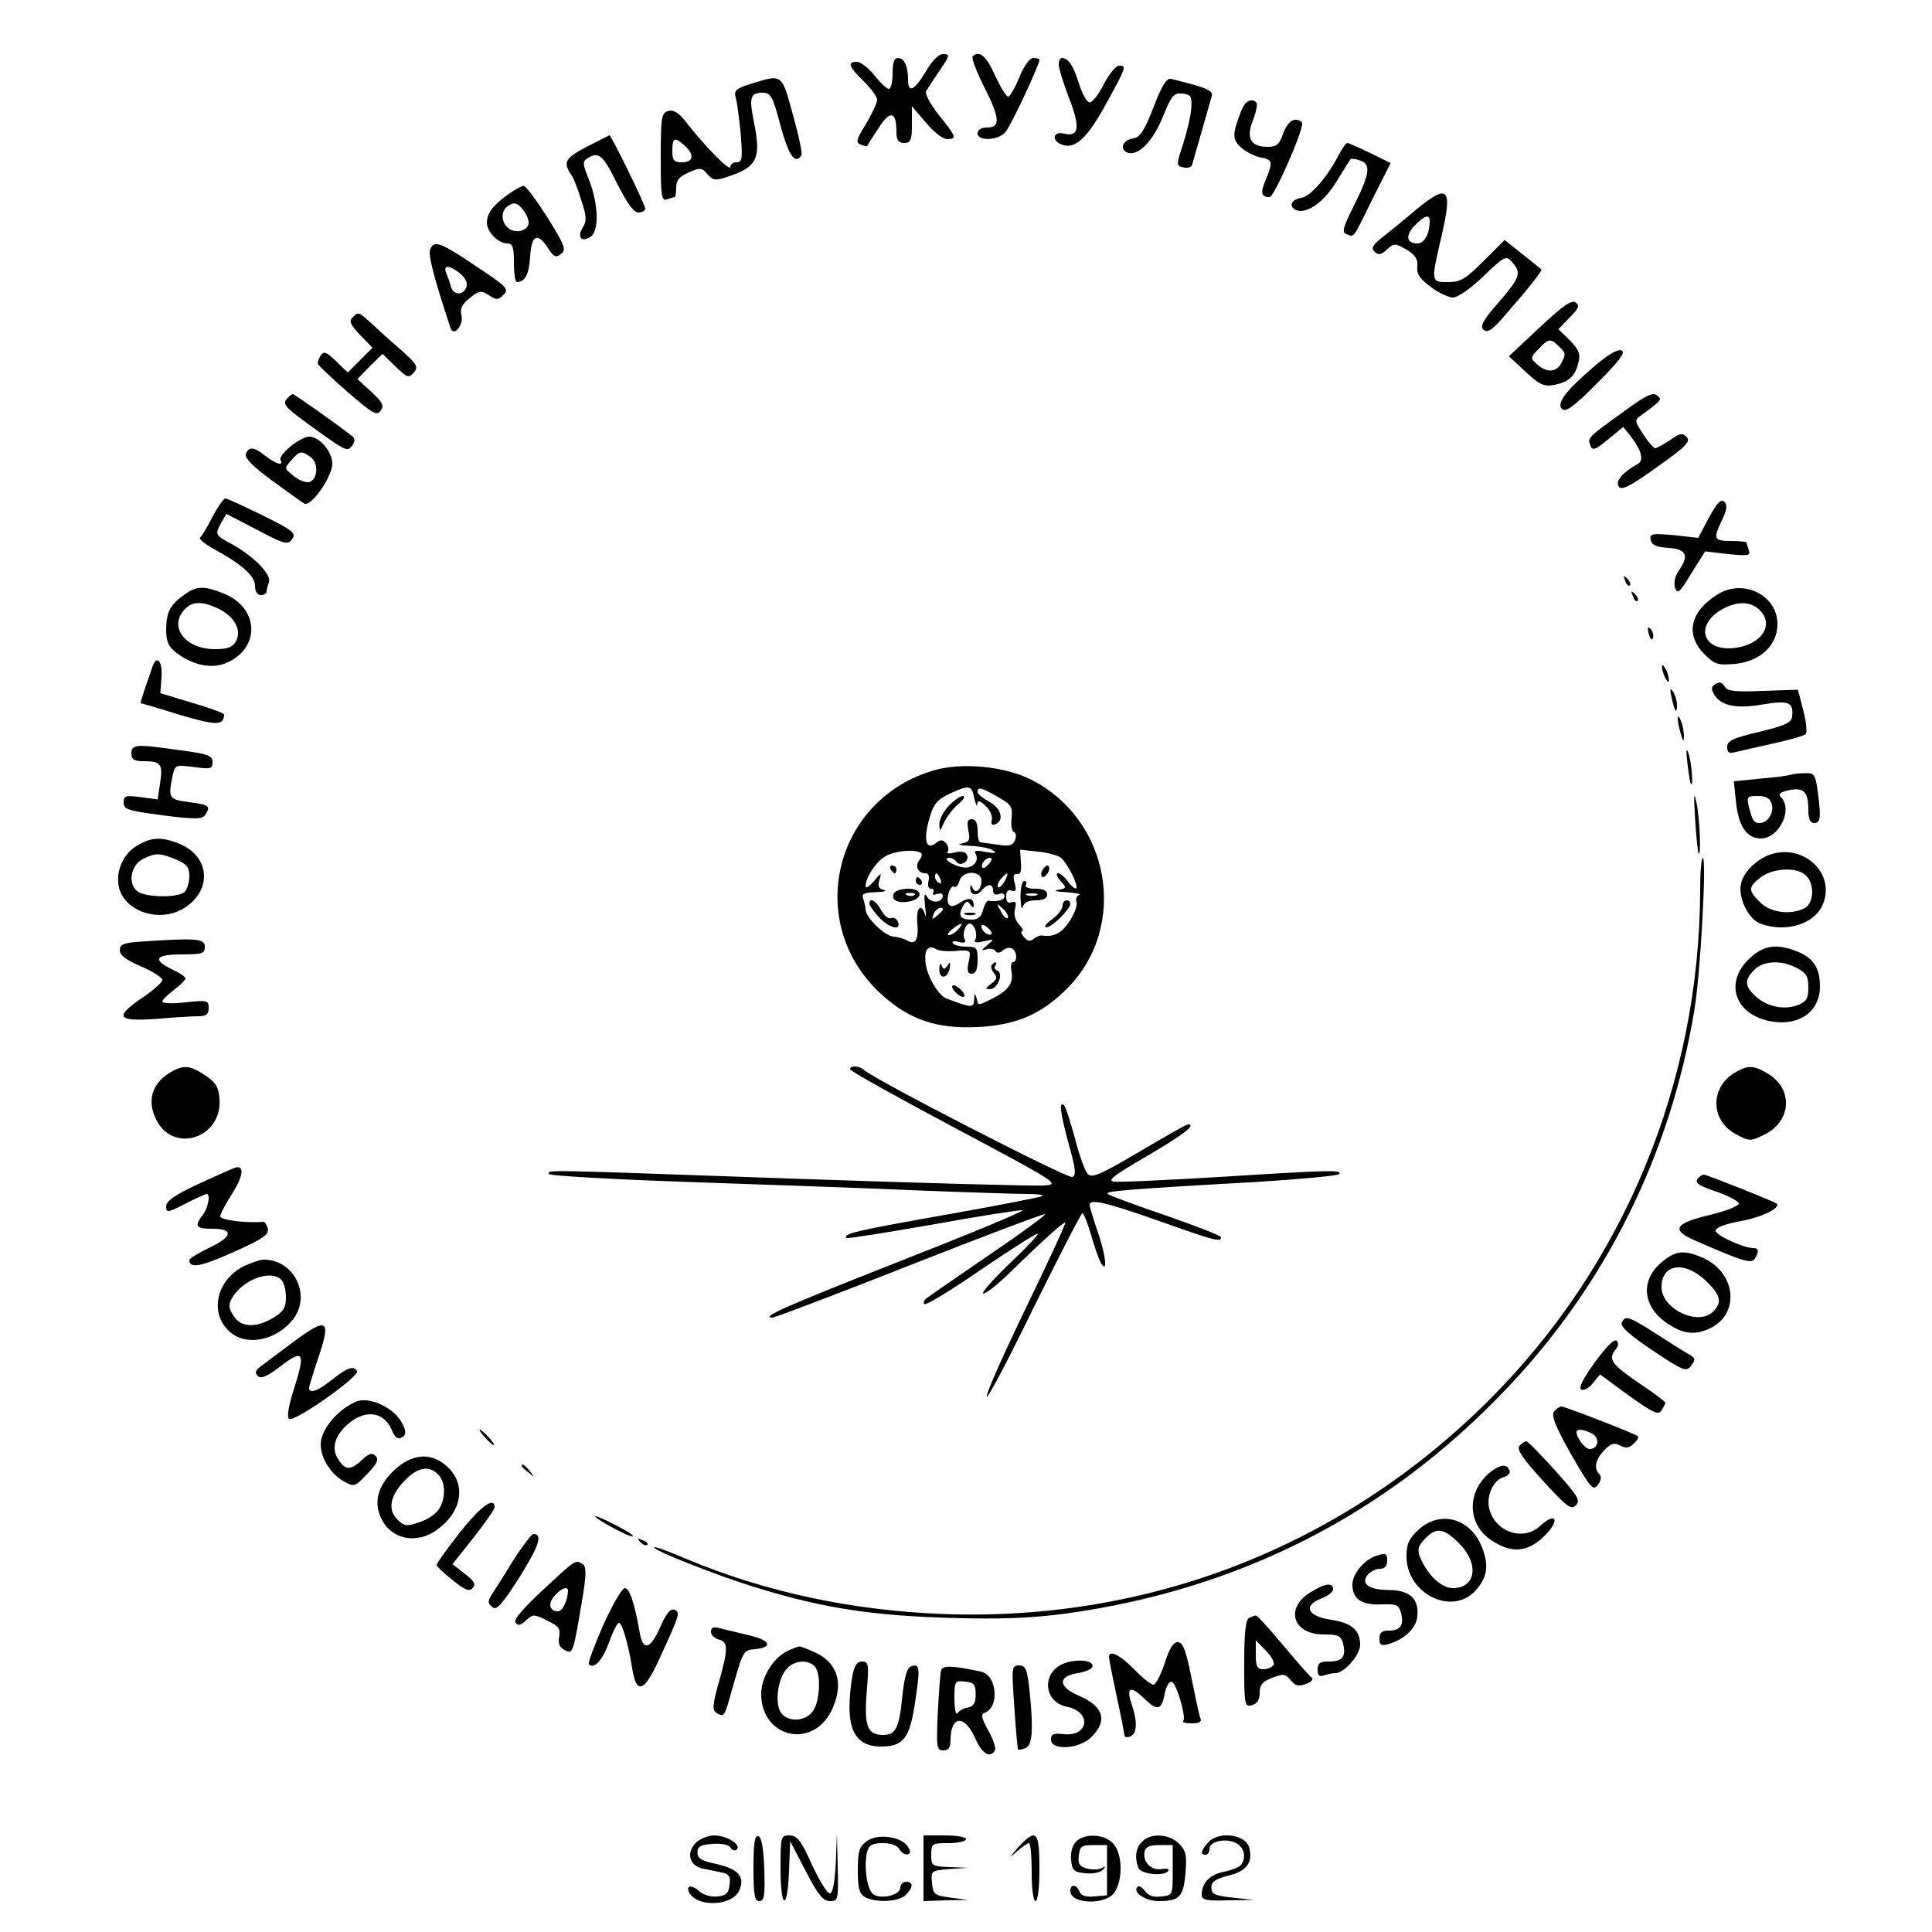 <?xml version="1.0" standalone="no"?>
<!DOCTYPE svg PUBLIC "-//W3C//DTD SVG 20010904//EN"
 "http://www.w3.org/TR/2001/REC-SVG-20010904/DTD/svg10.dtd">
<svg version="1.0" xmlns="http://www.w3.org/2000/svg"
 width="500pt" height="500pt" viewBox="0 0 500 500"
 preserveAspectRatio="xMidYMid meet">

<g transform="translate(0,500) scale(0.1,-0.1)"
fill="#000000" stroke="none">
<path d="M2396 4815 c-30 -50 -46 -57 -46 -21 0 35 -10 56 -26 56 -10 0 -14
-12 -14 -40 0 -22 -4 -40 -10 -40 -5 0 -22 16 -37 35 -15 19 -36 35 -45 35
-26 0 -22 -12 17 -50 19 -19 35 -40 35 -48 0 -8 -13 -36 -29 -63 -25 -40 -27
-48 -14 -53 9 -4 17 -5 17 -4 1 2 14 23 30 47 30 47 46 43 46 -11 0 -21 5 -28
20 -28 17 0 20 7 20 48 l0 47 36 -42 c20 -24 44 -43 55 -43 26 0 25 5 -21 62
-22 28 -37 55 -33 62 3 6 19 30 35 54 27 39 27 42 9 42 -12 0 -28 -16 -45 -45z"/>
<path d="M2517 4854 c-3 -4 9 -37 28 -75 43 -84 45 -109 10 -109 -16 0 -25 -6
-25 -15 0 -21 53 -19 72 3 13 14 88 174 88 187 0 3 -7 5 -16 5 -9 0 -24 -20
-36 -50 -11 -27 -24 -50 -29 -50 -5 0 -20 25 -34 55 -22 50 -41 66 -58 49z"/>
<path d="M2740 4833 c0 -10 12 -48 26 -85 30 -76 27 -103 -11 -94 -31 8 -35
-19 -5 -29 34 -11 65 19 114 109 51 93 52 96 32 96 -8 0 -25 -21 -39 -47 -13
-27 -30 -48 -37 -48 -7 0 -20 23 -28 50 -15 47 -27 64 -44 65 -5 0 -8 -8 -8
-17z"/>
<path d="M1946 4784 c-42 -13 -47 -18 -42 -37 4 -12 9 -55 13 -94 5 -64 4 -73
-11 -73 -9 0 -16 -6 -16 -12 -1 -13 -69 57 -116 118 -18 23 -31 30 -44 27 -18
-5 -20 -15 -20 -120 0 -101 2 -114 16 -109 9 3 18 6 20 6 2 0 4 11 4 25 0 19
8 28 33 39 29 13 34 12 48 -5 14 -16 21 -17 50 -7 78 25 89 47 71 138 -14 68
-11 80 22 80 21 0 26 -10 46 -85 21 -78 38 -102 54 -77 3 5 -7 52 -22 105 -29
107 -27 105 -106 81z m-174 -161 c26 -23 23 -43 -7 -43 -21 0 -25 5 -25 30 0
34 6 37 32 13z"/>
<path d="M2985 4722 c-23 -60 -35 -78 -52 -80 -27 -4 -37 -28 -15 -37 27 -10
66 29 92 94 22 54 28 61 50 59 22 -3 25 -7 23 -38 -1 -19 -11 -61 -21 -92 -18
-55 -18 -57 0 -61 11 -3 21 0 23 6 2 7 13 46 25 87 12 41 23 82 26 91 4 15
-12 22 -106 45 -11 2 -24 -19 -45 -74z"/>
<path d="M3212 4713 c-23 -61 -23 -72 -2 -93 11 -11 34 -23 50 -27 34 -6 35
-11 16 -58 -15 -34 -12 -45 10 -45 11 0 84 165 84 190 0 6 -8 10 -18 10 -11 0
-23 -13 -31 -35 -10 -29 -17 -35 -40 -35 -45 0 -57 23 -38 70 8 21 12 41 9 44
-13 14 -30 4 -40 -21z"/>
<path d="M1518 4620 c-57 -30 -62 -40 -38 -75 4 -5 15 -33 24 -62 14 -42 15
-55 4 -72 -15 -25 -3 -39 20 -24 23 14 21 84 -3 146 -17 42 -18 49 -5 57 29
19 41 9 77 -65 26 -51 43 -75 55 -75 10 0 18 5 18 10 0 10 -88 190 -93 190 -1
-1 -28 -14 -59 -30z"/>
<path d="M3464 4598 c-28 -55 -73 -107 -96 -110 -27 -4 -34 -23 -13 -32 28
-10 72 21 105 76 18 29 34 55 35 56 2 2 13 1 24 -3 30 -9 26 -35 -14 -115 -30
-60 -33 -71 -20 -76 20 -8 15 -15 68 93 l46 91 -53 26 c-29 14 -56 26 -59 26
-4 0 -14 -15 -23 -32z"/>
<path d="M1315 4497 c-40 -29 -54 -48 -55 -73 0 -24 29 -54 53 -54 14 0 17
-10 17 -50 0 -27 3 -50 8 -50 21 1 31 20 34 65 3 57 19 65 46 23 15 -23 21
-26 34 -15 14 11 10 21 -35 94 -29 45 -56 82 -62 82 -5 0 -23 -10 -40 -22z
m53 -76 c-4 -20 -35 -26 -53 -11 -20 17 -19 47 3 59 13 8 21 6 35 -11 10 -12
16 -28 15 -37z"/>
<path d="M3663 4456 c-28 -24 -66 -55 -84 -69 -27 -21 -31 -29 -22 -38 10 -10
17 -9 32 5 19 17 21 17 51 0 23 -14 30 -25 28 -44 -2 -19 6 -31 34 -52 21 -16
47 -28 59 -28 11 0 46 24 78 55 55 53 59 54 74 37 25 -28 22 -39 -34 -104 -41
-46 -49 -62 -40 -71 10 -9 20 -3 48 28 64 73 106 125 102 128 -2 2 -25 20 -50
40 l-45 36 -54 -54 c-47 -47 -60 -55 -92 -55 -45 0 -45 -1 -18 116 30 129 19
141 -67 70z m37 -28 c0 -33 -14 -58 -31 -58 -29 0 -33 20 -8 46 25 26 39 31
39 12z"/>
<path d="M1113 4354 c-5 -14 9 -70 53 -203 8 -24 35 8 28 34 -4 16 2 28 22 44
24 19 29 20 49 7 20 -13 24 -13 38 1 15 15 9 21 -71 74 -93 63 -109 68 -119
43z m78 -62 c14 -12 20 -25 16 -35 -8 -22 -33 -22 -40 1 -2 9 -8 25 -12 35 -9
22 7 22 36 -1z"/>
<path d="M3985 4153 l-80 -75 43 -40 c38 -35 48 -39 75 -34 38 8 53 22 62 58
6 22 1 33 -22 57 l-30 29 29 30 c23 23 27 31 16 39 -10 8 -32 -7 -93 -64z m49
-49 c19 -18 19 -20 6 -45 -13 -23 -37 -24 -62 -2 -18 16 -18 17 4 40 25 27 31
28 52 7z"/>
<path d="M912 4178 c-9 -9 -5 -19 20 -45 l32 -33 -32 -32 -32 -32 -30 29 c-26
25 -32 27 -40 15 -5 -8 -9 -18 -7 -22 1 -4 35 -36 76 -72 65 -56 76 -63 86
-49 10 13 5 22 -24 49 l-36 33 32 33 33 32 33 -32 c31 -30 35 -31 48 -16 12
14 8 21 -26 52 -22 19 -57 50 -77 69 -42 38 -40 37 -56 21z"/>
<path d="M4126 4052 c-76 -65 -99 -97 -83 -111 10 -8 32 8 91 68 59 59 74 80
62 84 -10 4 -35 -11 -70 -41z"/>
<path d="M4201 3934 c-92 -66 -93 -67 -85 -87 5 -14 12 -12 46 16 l39 32 20
-25 c28 -37 34 -62 17 -71 -38 -21 -58 -44 -49 -58 7 -11 28 -1 99 50 76 54
88 66 77 78 -11 11 -18 10 -43 -8 -17 -11 -34 -21 -39 -21 -4 1 -18 17 -31 37
-22 34 -22 36 -5 48 55 40 55 41 41 52 -10 9 -30 -1 -87 -43z"/>
<path d="M741 3966 c-9 -11 -1 -21 41 -52 115 -84 116 -84 129 -68 7 9 8 18 3
23 -22 19 -152 111 -156 111 -3 0 -11 -6 -17 -14z"/>
<path d="M751 3844 c-17 -14 -29 -30 -25 -35 9 -16 -12 -10 -39 11 -30 24 -43
25 -51 5 -3 -10 18 -32 67 -68 40 -29 77 -56 84 -60 17 -11 73 69 73 103 0 31
-33 70 -60 70 -10 0 -32 -12 -49 -26z m53 -27 c22 -16 18 -60 -5 -65 -9 -1
-27 6 -40 17 -23 19 -24 19 -5 40 22 25 26 25 50 8z"/>
<path d="M550 3663 c-13 -27 -28 -51 -32 -54 -5 -3 11 -16 34 -29 75 -41 108
-71 108 -96 0 -15 6 -24 15 -24 8 0 15 4 15 9 0 5 3 16 6 24 7 20 -38 66 -93
97 -48 26 -47 26 -30 58 l13 22 79 -41 c72 -38 80 -40 91 -24 11 15 3 22 -76
61 -49 24 -92 44 -97 44 -4 0 -19 -21 -33 -47z"/>
<path d="M4423 3661 l-28 -53 -63 7 c-57 5 -63 4 -60 -12 2 -13 14 -19 46 -21
47 -3 54 -20 26 -60 -9 -13 -13 -31 -9 -43 6 -18 12 -13 42 37 l36 57 60 -7
c51 -5 58 -4 53 10 -3 9 -6 18 -6 20 0 2 -18 4 -40 4 -45 0 -47 5 -23 55 12
26 14 38 6 46 -9 9 -19 -2 -40 -40z"/>
<path d="M4206 3497 c3 -10 9 -15 12 -12 3 3 0 11 -7 18 -10 9 -11 8 -5 -6z"/>
<path d="M480 3463 c-39 -27 -49 -45 -50 -90 0 -33 5 -46 26 -62 41 -32 91
-43 129 -27 90 38 86 143 -6 180 -50 20 -69 20 -99 -1z m85 -38 c42 -21 61
-55 46 -84 -9 -16 -21 -21 -55 -21 -76 0 -120 57 -79 102 20 22 45 23 88 3z"/>
<path d="M4444 3461 c-70 -44 -83 -103 -34 -153 28 -28 35 -30 82 -26 64 7
108 48 108 103 0 75 -89 119 -156 76z m108 -38 c42 -38 8 -92 -64 -100 -80 -9
-103 56 -35 98 39 23 75 24 99 2z"/>
<path d="M4226 3457 c3 -10 9 -15 12 -12 3 3 0 11 -7 18 -10 9 -11 8 -5 -6z"/>
<path d="M4267 3359 c4 -13 8 -18 11 -10 2 7 -1 18 -6 23 -8 8 -9 4 -5 -13z"/>
<path d="M394 3273 c-3 -10 -12 -35 -19 -55 -7 -21 -12 -38 -11 -38 2 0 47
-13 101 -30 95 -28 114 -28 115 1 0 3 -37 17 -82 30 l-83 25 3 42 c3 42 -13
59 -24 25z"/>
<path d="M4301 3275 c1 -19 18 -51 18 -35 0 8 -4 22 -9 30 -5 8 -9 11 -9 5z"/>
<path d="M4440 3230 c-12 -7 -12 -13 -4 -27 18 -30 58 -38 126 -26 68 11 80 6
76 -32 -3 -16 -19 -23 -85 -39 -68 -16 -83 -23 -83 -39 0 -15 5 -18 23 -13 12
3 56 13 97 22 41 9 79 20 83 24 4 4 2 31 -6 61 l-14 54 -90 -3 c-74 -3 -93 -1
-100 12 -6 10 -13 12 -23 6z"/>
<path d="M4326 3195 c8 -37 14 -45 14 -19 0 10 -5 26 -10 34 -8 11 -9 7 -4
-15z"/>
<path d="M4342 3140 c0 -8 4 -26 8 -40 6 -20 8 -21 8 -5 0 11 -3 29 -8 40 -5
12 -8 14 -8 5z"/>
<path d="M340 3050 c0 -16 7 -20 34 -20 43 0 48 -8 40 -59 l-6 -40 -44 6 c-39
5 -44 4 -44 -14 0 -18 11 -21 101 -33 85 -11 103 -10 110 1 15 23 11 26 -41
33 -53 7 -55 10 -44 65 7 32 7 32 55 26 44 -6 49 -5 49 13 0 16 -11 21 -82 30
-116 17 -128 16 -128 -8z"/>
<path d="M4367 3025 c3 -27 7 -52 9 -54 7 -8 2 54 -6 79 -6 17 -7 9 -3 -25z"/>
<path d="M2419 3007 c-263 -75 -339 -400 -136 -582 71 -64 141 -88 247 -83
100 5 165 33 231 99 162 162 112 441 -96 543 -68 33 -175 43 -246 23z m110
-88 c1 11 6 10 22 -5 11 -10 18 -26 16 -35 -3 -12 0 -16 9 -12 24 9 15 42 -16
58 -16 9 -30 20 -30 25 0 14 8 13 52 -12 35 -20 39 -26 36 -55 -2 -18 0 -34 6
-36 5 -2 7 -11 3 -21 -6 -14 -15 -17 -44 -12 -21 3 -41 5 -45 6 -5 0 -8 14 -8
30 0 20 -5 30 -15 30 -11 0 -13 -7 -9 -29 5 -25 3 -30 -17 -34 -14 -2 -4 -5
21 -6 25 -1 52 -6 60 -12 11 -7 6 -8 -19 -4 -22 5 -31 4 -27 -3 12 -19 -5 -40
-30 -37 -26 3 -59 25 -37 25 7 0 14 -4 18 -10 9 -14 34 0 28 16 -3 9 -13 12
-32 8 -14 -4 -23 -3 -19 1 4 5 3 14 -3 22 -9 10 -15 11 -26 2 -24 -20 -33 2
-21 51 13 49 20 59 58 77 48 22 55 21 61 -11 4 -17 7 -25 8 -17z m-146 -126
c4 -3 3 -11 -3 -18 -13 -16 -5 -35 15 -35 8 0 11 -7 8 -20 -3 -12 0 -20 6 -20
7 0 9 -4 6 -10 -3 -6 1 -7 9 -4 9 3 16 2 16 -4 0 -18 -29 -21 -40 -4 -8 13 -9
8 -6 -23 3 -22 3 -32 0 -22 -10 32 -24 17 -20 -23 4 -41 -5 -57 -26 -44 -7 4
-23 9 -36 10 -24 3 -72 50 -72 71 0 6 -3 18 -6 27 -5 13 2 16 32 17 22 1 31 3
21 6 -13 3 -16 10 -11 26 6 20 5 20 -14 -3 -12 -14 -21 -20 -22 -14 0 22 26
63 50 77 23 15 75 20 93 10z m363 -13 c17 -15 46 -72 39 -79 -3 -2 -12 5 -21
17 -8 12 -20 22 -26 22 -6 0 -3 -9 6 -19 17 -19 17 -20 -6 -24 -13 -2 -4 -5
22 -6 25 -2 40 -5 33 -7 -7 -3 -10 -11 -7 -19 3 -7 -5 -29 -18 -49 -20 -31
-41 -42 -72 -37 -4 1 -14 -3 -21 -9 -9 -7 -16 -6 -25 5 -7 8 -9 15 -5 15 5 0
1 8 -8 18 -10 11 -14 26 -10 40 4 16 2 21 -9 17 -9 -4 -14 1 -14 15 0 13 5 19
14 15 11 -4 13 1 8 20 -5 18 -3 24 6 23 9 -2 12 8 10 30 l-2 33 46 -5 c25 -2
52 -10 60 -16z m-186 -15 c-7 -9 -15 -13 -17 -11 -7 7 7 26 19 26 6 0 6 -6 -2
-15z m-126 -41 c3 -8 2 -12 -4 -9 -6 3 -10 10 -10 16 0 14 7 11 14 -7z m106
-3 c0 -24 -16 -36 -23 -19 -4 9 -6 10 -6 1 -1 -19 16 -24 29 -8 16 19 30 19
30 0 0 -9 6 -12 15 -9 8 4 15 1 15 -5 0 -10 -20 -16 -42 -12 -4 0 -10 -10 -14
-24 -4 -17 -13 -25 -28 -25 -31 0 -37 9 -25 33 9 16 13 17 20 6 5 -8 9 -9 9
-3 0 20 -12 23 -35 8 -16 -10 -25 -12 -30 -4 -8 13 4 52 15 45 4 -3 10 4 13
15 7 28 57 28 57 1z m60 -2 c-7 -11 -14 -18 -17 -15 -3 3 0 12 7 21 18 21 23
19 10 -6z m8 -95 c-4 -3 -12 5 -18 18 -12 22 -12 22 6 6 10 -10 15 -20 12 -24z
m-168 22 c0 -2 -7 -9 -15 -16 -13 -11 -14 -10 -9 4 5 14 24 23 24 12z m40 -51
c-7 -8 -18 -15 -24 -15 -6 0 -2 7 8 15 25 19 32 19 16 0z m44 -1 c3 -9 3 -21
0 -26 -5 -7 3 -9 22 -4 28 6 28 6 9 -10 -16 -13 -16 -15 -3 -11 10 3 20 2 24
-4 4 -6 11 -6 19 1 8 7 19 9 25 5 12 -7 14 -35 1 -35 -4 0 -6 -11 -3 -25 5
-30 -9 -49 -51 -70 -37 -18 -35 -19 -40 3 -4 13 -5 12 -6 -5 -1 -22 -5 -22
-72 3 -21 8 -52 61 -54 96 -3 31 8 43 27 32 7 -5 30 -7 52 -5 39 3 39 2 33
-28 -5 -23 -3 -31 8 -31 10 0 15 11 15 35 0 32 -2 35 -29 35 -17 0 -32 4 -35
9 -4 5 4 7 16 3 13 -3 19 -1 15 6 -8 12 1 42 13 42 4 0 11 -7 14 -16z m42 -11
c-7 -7 -26 7 -26 19 0 6 6 6 15 -2 9 -7 13 -15 11 -17z"/>
<path d="M2455 2914 c-14 -15 -25 -36 -24 -48 1 -19 2 -18 12 5 7 15 23 36 37
48 14 11 19 20 12 21 -7 0 -24 -12 -37 -26z"/>
<path d="M2305 2750 c3 -5 8 -10 11 -10 2 0 4 5 4 10 0 6 -5 10 -11 10 -5 0
-7 -4 -4 -10z"/>
<path d="M2370 2720 c0 -5 5 -10 11 -10 5 0 7 5 4 10 -3 6 -8 10 -11 10 -2 0
-4 -4 -4 -10z"/>
<path d="M2314 2689 c-10 -17 8 -28 39 -22 37 7 35 33 -2 33 -17 0 -33 -5 -37
-11z m53 -5 c-3 -3 -12 -4 -19 -1 -8 3 -5 6 6 6 11 1 17 -2 13 -5z"/>
<path d="M2250 2661 c0 -4 11 -20 25 -35 26 -28 58 -36 49 -12 -3 8 -11 13
-18 10 -7 -3 -18 7 -26 21 -13 24 -30 34 -30 16z"/>
<path d="M2696 2745 c-3 -8 -1 -15 3 -15 5 0 11 7 15 15 3 8 1 15 -3 15 -5 0
-11 -7 -15 -15z"/>
<path d="M2641 2678 c1 -24 3 -35 6 -25 3 11 14 17 34 17 19 0 29 5 29 15 0
10 -10 15 -31 15 -17 0 -28 4 -24 10 3 6 1 10 -4 10 -6 0 -10 -19 -10 -42z
m42 5 c-7 -2 -19 -2 -25 0 -7 3 -2 5 12 5 14 0 19 -2 13 -5z"/>
<path d="M2750 2656 c0 -8 -12 -24 -27 -35 -16 -11 -22 -21 -15 -21 14 0 62
47 62 61 0 5 -4 9 -10 9 -5 0 -10 -6 -10 -14z"/>
<path d="M2498 2633 c6 -2 18 -2 25 0 6 3 1 5 -13 5 -14 0 -19 -2 -12 -5z"/>
<path d="M2431 2492 c-1 -28 23 -25 27 4 2 14 1 16 -6 5 -8 -11 -10 -11 -15 0
-3 8 -6 4 -6 -9z"/>
<path d="M2567 2503 c-4 -3 -1 -13 5 -21 10 -11 8 -17 -7 -28 -16 -12 -16 -14
-3 -14 20 0 36 42 19 48 -6 2 -9 8 -5 13 6 10 0 12 -9 2z"/>
<path d="M2470 2435 c7 -8 17 -15 22 -15 6 0 5 7 -2 15 -7 8 -17 15 -22 15 -6
0 -5 -7 2 -15z"/>
<path d="M4635 2995 c-5 -2 -41 -7 -79 -10 l-69 -7 6 -55 c6 -61 28 -93 64
-93 47 0 84 75 52 107 -8 8 -2 13 21 18 38 8 50 -4 50 -52 0 -23 5 -33 15 -33
17 0 18 15 9 84 -6 42 -9 46 -33 45 -14 0 -30 -2 -36 -4z m-50 -75 c7 -23 -10
-50 -31 -50 -15 0 -19 6 -28 43 -6 25 -4 27 23 27 21 0 32 -6 36 -20z"/>
<path d="M4387 2880 c3 -47 7 -87 9 -89 7 -8 3 94 -6 134 -6 29 -7 16 -3 -45z"/>
<path d="M354 2811 c-35 -21 -54 -64 -47 -104 13 -67 109 -98 173 -55 70 47
62 132 -15 164 -46 19 -74 18 -111 -5z m101 -35 c28 -12 35 -20 35 -43 0 -16
-5 -34 -12 -41 -16 -16 -100 -15 -122 1 -26 19 -18 68 14 84 32 16 43 16 85
-1z"/>
<path d="M4586 2790 c-37 -11 -73 -45 -80 -76 -9 -35 18 -92 49 -104 69 -26
147 0 165 56 26 77 -52 148 -134 124z m88 -56 c23 -22 20 -71 -3 -84 -36 -19
-90 -12 -116 15 -31 31 -31 39 1 64 32 25 96 28 118 5z"/>
<path d="M4400 2698 c-1 -500 -198 -974 -547 -1322 -378 -377 -878 -573 -1413
-553 -235 9 -459 57 -660 141 -46 20 -85 34 -87 32 -7 -7 171 -77 272 -107
167 -51 293 -70 490 -76 138 -4 210 -1 303 11 448 62 829 255 1138 579 260
272 427 609 489 983 16 96 32 394 22 394 -4 0 -7 -37 -7 -82z"/>
<path d="M363 2563 c-43 -3 -53 -7 -53 -22 0 -13 17 -26 55 -42 30 -13 55 -29
55 -35 0 -6 -22 -26 -50 -45 -75 -51 -68 -63 33 -56 45 4 94 7 110 7 21 0 27
5 27 21 0 20 -3 21 -60 15 -33 -4 -60 -3 -60 2 0 4 14 18 30 30 17 13 30 26
30 30 0 4 -15 14 -32 22 -55 26 -47 40 21 40 54 0 61 2 61 20 0 21 -21 23
-167 13z"/>
<path d="M4524 2516 c-58 -58 -36 -134 45 -156 79 -21 141 17 141 87 0 47 -16
72 -55 89 -57 24 -93 18 -131 -20z m126 -21 c25 -13 30 -22 30 -51 0 -28 -5
-36 -27 -45 -36 -14 -81 -4 -110 23 -28 26 -29 42 -3 68 24 24 70 26 110 5z"/>
<path d="M438 2223 c-46 -29 -58 -74 -33 -122 45 -88 171 -45 163 55 -2 31
-10 43 -37 61 -40 27 -57 28 -93 6z"/>
<path d="M2200 2233 c0 -5 123 -73 273 -153 263 -140 271 -145 230 -148 -23
-2 -307 6 -632 17 -680 24 -651 24 -651 13 0 -5 163 -14 363 -21 199 -7 468
-16 597 -22 129 -5 255 -9 279 -9 24 0 42 -2 39 -5 -3 -3 -116 -25 -252 -49
-231 -41 -266 -49 -255 -60 2 -2 103 14 223 35 121 22 225 38 232 37 7 -2
-136 -61 -317 -132 -297 -117 -363 -146 -330 -146 6 0 167 61 357 136 190 75
347 134 349 132 2 -2 -61 -49 -141 -103 -80 -55 -153 -105 -162 -112 -10 -6
-14 -14 -10 -18 4 -4 70 36 148 90 78 53 144 95 146 92 2 -2 -30 -36 -72 -76
-42 -40 -73 -75 -70 -78 4 -4 35 20 69 53 89 87 141 133 144 130 2 -2 -44
-101 -102 -221 -58 -120 -104 -223 -101 -229 2 -6 57 98 122 232 66 133 122
242 125 242 4 0 14 -26 23 -57 9 -32 21 -65 26 -73 17 -27 12 22 -10 85 -11
32 -20 62 -20 67 0 16 41 7 180 -42 146 -52 160 -55 160 -42 0 4 -64 29 -142
56 -79 27 -147 52 -151 56 -9 7 41 12 383 31 113 7 209 16 215 20 13 12 -25
11 -309 -7 -136 -8 -258 -14 -272 -12 -20 2 -4 15 86 67 95 56 127 81 104 81
-4 0 -60 -32 -126 -71 -100 -59 -122 -69 -133 -57 -7 7 -22 48 -33 92 -12 43
-24 81 -27 84 -15 15 -12 -13 9 -92 20 -71 22 -88 11 -92 -12 -5 -514 253
-539 277 -12 11 -36 12 -36 2z"/>
<path d="M4488 2223 c-63 -39 -61 -123 4 -158 35 -19 38 -19 73 -2 71 34 77
118 11 158 -38 23 -53 23 -88 2z"/>
<path d="M518 1938 c-65 -30 -88 -46 -88 -60 0 -17 4 -17 50 7 27 14 52 25 55
25 10 0 4 -36 -10 -54 -23 -30 -18 -36 25 -36 56 0 52 -21 -10 -50 -27 -13
-50 -27 -50 -31 0 -23 31 -17 115 21 76 34 92 45 88 61 -3 10 -8 18 -12 17
-38 -4 -111 4 -111 14 0 6 14 33 31 59 27 43 32 71 11 68 -4 0 -46 -19 -94
-41z"/>
<path d="M4397 1953 c-14 -13 -6 -20 48 -38 30 -11 55 -24 55 -30 0 -6 -33
-19 -74 -29 -93 -22 -103 -39 -38 -67 123 -54 145 -60 153 -47 12 18 11 28 -3
28 -26 0 -98 33 -98 45 0 8 26 18 66 25 54 10 103 34 92 45 -5 5 -181 75 -188
75 -4 0 -10 -3 -13 -7z"/>
<path d="M4301 1734 c-59 -49 -50 -121 22 -164 38 -24 68 -25 106 -6 76 40 62
146 -25 182 -47 20 -68 17 -103 -12z m113 -48 c39 -37 44 -56 20 -80 -38 -39
-134 6 -134 63 0 60 59 69 114 17z"/>
<path d="M631 1723 c-72 -36 -90 -123 -36 -170 43 -38 120 -22 163 32 49 62 3
156 -76 155 -9 0 -32 -8 -51 -17z m97 -35 c7 -7 12 -27 12 -45 0 -27 -6 -37
-32 -53 -45 -27 -84 -26 -103 4 -13 19 -14 29 -6 44 26 49 101 78 129 50z"/>
<path d="M4197 1576 c-4 -9 23 -33 80 -71 81 -54 87 -56 100 -39 11 15 11 19
-4 28 -10 5 -48 29 -85 53 -73 47 -83 50 -91 29z"/>
<path d="M755 1524 c-33 -25 -69 -52 -80 -60 -14 -10 -16 -17 -8 -25 8 -8 24
-2 60 26 59 45 64 35 33 -62 -13 -41 -18 -69 -12 -75 11 -11 184 110 176 124
-9 14 -25 9 -64 -22 -37 -30 -60 -38 -60 -22 0 5 11 40 24 79 34 100 23 106
-69 37z"/>
<path d="M4128 1475 c-31 -42 -43 -67 -36 -71 6 -4 20 3 30 16 l19 23 27 -20
c107 -79 123 -88 132 -73 5 8 10 17 10 20 -1 3 -30 25 -66 49 -72 49 -83 63
-64 87 8 9 10 18 4 24 -6 6 -27 -15 -56 -55z"/>
<path d="M920 1372 c-49 -22 -90 -73 -90 -110 0 -35 25 -75 57 -94 30 -17 30
-17 63 17 26 27 31 38 22 47 -9 9 -17 7 -35 -10 -30 -28 -43 -28 -62 2 -19 29
-8 64 31 95 43 34 89 26 108 -20 8 -20 16 -25 26 -19 11 7 12 14 2 34 -19 42
-87 74 -122 58z"/>
<path d="M4022 1347 c-8 -10 3 -38 44 -111 51 -88 57 -95 69 -79 9 11 10 22 4
28 -15 15 -10 37 12 61 18 19 26 21 42 13 15 -8 23 -7 35 5 9 8 14 17 11 19
-8 7 -189 77 -198 77 -5 0 -13 -6 -19 -13z m98 -57 c21 -11 17 -40 -6 -40 -12
0 -34 29 -34 44 0 9 19 7 40 -4z"/>
<path d="M1255 1280 c10 -11 20 -20 23 -20 3 0 -3 9 -13 20 -10 11 -20 20 -23
20 -3 0 3 -9 13 -20z"/>
<path d="M3933 1259 c-9 -9 6 -32 60 -91 62 -68 73 -76 85 -64 13 13 6 24 -53
90 -38 42 -71 76 -75 76 -3 0 -11 -5 -17 -11z"/>
<path d="M1029 1203 c-47 -40 -63 -84 -45 -127 24 -59 92 -75 147 -35 63 45
76 114 30 160 -39 39 -87 39 -132 2z m105 -19 c20 -20 20 -63 1 -91 -8 -12
-31 -27 -51 -33 -32 -11 -38 -10 -56 8 -26 26 -18 63 22 103 32 32 61 37 84
13z"/>
<path d="M1350 1206 c0 -2 8 -10 18 -17 15 -13 16 -12 3 4 -13 16 -21 21 -21
13z"/>
<path d="M3858 1191 c-62 -49 -62 -134 0 -176 54 -37 96 -33 141 12 39 39 28
62 -13 24 -44 -41 -117 -16 -132 45 -8 33 11 74 37 81 11 3 18 10 16 16 -6 19
-23 18 -49 -2z"/>
<path d="M1190 1034 c-33 -42 -60 -80 -60 -84 0 -4 18 -21 41 -39 32 -26 43
-31 52 -21 9 9 5 18 -20 37 l-32 25 54 68 c30 38 55 74 55 79 0 29 -36 3 -90
-65z"/>
<path d="M1540 1076 c0 -7 93 -57 98 -52 2 3 -19 16 -47 30 -28 15 -51 24 -51
22z"/>
<path d="M3671 1041 c-25 -23 -31 -37 -31 -69 0 -96 117 -155 178 -89 31 34
36 64 18 111 -29 77 -109 99 -165 47z m105 -35 c53 -53 44 -116 -16 -116 -27
0 -58 27 -79 67 -15 30 -14 40 9 63 28 28 47 25 86 -14z"/>
<path d="M1329 963 c-23 -38 -48 -77 -56 -89 -11 -18 -11 -23 1 -33 11 -10 24
5 71 78 51 82 60 111 35 111 -4 0 -27 -30 -51 -67z"/>
<path d="M1657 1009 c7 -7 15 -10 18 -7 3 3 -2 9 -12 12 -14 6 -15 5 -6 -5z"/>
<path d="M3560 973 c-31 -11 -60 -47 -60 -74 0 -37 24 -54 76 -51 39 1 44 -1
50 -23 8 -31 -2 -45 -32 -45 -18 0 -24 -5 -24 -21 0 -16 4 -19 23 -14 41 12
72 41 75 71 5 46 -19 68 -71 69 -54 0 -77 16 -57 40 7 8 21 15 31 15 12 0 19
7 19 20 0 21 -4 22 -30 13z"/>
<path d="M1406 886 c-51 -47 -77 -77 -72 -85 6 -9 13 -8 27 5 18 17 21 17 55
0 30 -14 35 -21 31 -42 -3 -17 1 -28 14 -34 21 -12 22 -10 44 119 13 76 13 96
3 103 -19 12 -17 13 -102 -66z m64 -3 c-1 -25 -14 -53 -26 -53 -22 0 -27 20
-8 41 17 19 34 25 34 12z"/>
<path d="M3393 880 c-69 -41 -48 -110 33 -110 38 0 44 -3 50 -24 8 -34 -2 -46
-37 -46 -23 0 -29 -4 -29 -21 0 -15 4 -19 16 -15 9 3 22 6 30 6 23 0 64 47 64
73 0 38 -22 57 -75 65 -61 9 -74 36 -26 55 17 6 31 17 31 24 0 18 -20 16 -57
-7z"/>
<path d="M1561 794 c-23 -53 -40 -98 -37 -101 13 -14 35 10 52 56 10 28 21 51
26 51 8 0 24 -54 34 -117 11 -70 31 -63 71 25 53 115 54 120 38 126 -10 4 -21
-10 -36 -44 -26 -60 -46 -64 -54 -12 -13 74 -26 112 -38 112 -7 0 -32 -43 -56
-96z"/>
<path d="M3233 813 c-9 -3 -13 -37 -13 -118 0 -108 1 -113 20 -108 14 4 20 14
20 32 0 21 7 29 33 39 28 11 34 10 47 -6 12 -15 21 -17 40 -10 14 5 20 12 15
16 -6 4 -39 42 -75 85 -35 42 -67 77 -70 76 -3 0 -11 -3 -17 -6z m63 -122 c-4
-6 -16 -11 -27 -11 -15 0 -19 7 -19 37 l0 38 26 -27 c15 -14 23 -31 20 -37z"/>
<path d="M1840 777 c0 -8 9 -17 20 -20 25 -6 25 -24 0 -112 -15 -53 -17 -71
-7 -77 20 -13 22 -10 36 40 35 124 34 121 65 124 48 5 40 23 -16 36 -29 7 -63
15 -75 18 -17 5 -23 2 -23 -9z"/>
<path d="M3014 695 c-10 -30 -23 -55 -29 -55 -6 0 -29 18 -50 40 -36 37 -65
51 -65 32 0 -5 9 -51 20 -102 11 -51 20 -97 20 -101 0 -5 7 -6 15 -3 18 7 19
39 4 83 -15 43 -4 50 29 18 37 -36 48 -34 56 9 4 20 12 34 19 31 12 -4 38 -93
29 -101 -3 -4 7 -6 22 -6 21 0 27 4 22 15 -3 8 -13 55 -23 105 -14 71 -22 90
-35 90 -12 0 -22 -17 -34 -55z"/>
<path d="M2044 730 c-40 -16 -74 -68 -74 -114 0 -112 130 -144 181 -45 35 70
18 128 -47 155 -18 8 -35 14 -36 13 -2 0 -12 -4 -24 -9z m64 -42 c17 -17 15
-89 -4 -116 -20 -29 -69 -30 -85 -1 -14 27 -5 86 17 110 19 22 54 25 72 7z"/>
<path d="M2751 694 c-56 -24 -50 -99 10 -111 65 -13 57 -78 -8 -71 -27 3 -33
0 -33 -14 0 -29 74 -25 105 7 42 42 31 79 -32 106 -55 23 -56 51 -4 59 19 3
36 10 38 16 6 18 -42 22 -76 8z"/>
<path d="M2206 663 c-21 -129 1 -183 74 -183 59 0 75 22 89 120 13 85 11 96
-12 87 -10 -4 -17 -30 -22 -79 -8 -81 -17 -98 -50 -98 -40 0 -49 23 -42 110 6
73 5 80 -12 80 -13 0 -20 -10 -25 -37z"/>
<path d="M2436 678 c-3 -7 -6 -57 -9 -110 -4 -90 -3 -98 14 -98 14 0 19 7 19
28 1 64 37 65 65 1 17 -38 37 -50 50 -29 3 5 -4 28 -17 51 -18 32 -20 43 -10
46 40 15 32 99 -10 107 -75 16 -98 16 -102 4z m89 -63 c0 -22 -5 -31 -20 -34
-11 -2 -23 -8 -27 -15 -4 -6 -8 11 -8 37 0 47 1 48 28 45 23 -2 27 -8 27 -33z"/>
<path d="M2625 583 c4 -60 8 -109 10 -111 1 -1 10 0 19 4 18 7 21 48 10 153
-6 52 -10 61 -27 61 -19 0 -19 -5 -12 -107z"/>
<path d="M1801 231 c-26 -26 -17 -60 18 -67 14 -3 36 -7 49 -10 19 -4 23 -10
20 -32 -2 -21 -9 -28 -31 -30 -17 -2 -37 4 -48 14 -20 18 -36 14 -24 -6 23
-37 110 -32 128 7 16 36 -2 56 -59 69 -38 8 -49 14 -49 30 0 15 8 20 39 22 24
2 42 -2 47 -10 4 -7 12 -9 16 -4 12 12 -27 36 -59 36 -15 0 -37 -9 -47 -19z"/>
<path d="M1950 166 c0 -71 3 -86 15 -86 13 0 15 14 13 82 -2 54 -7 83 -15 86
-10 3 -13 -18 -13 -82z"/>
<path d="M2020 165 c0 -107 18 -113 22 -7 l3 77 40 -77 c32 -62 45 -78 63 -78
21 0 22 3 20 88 l-2 87 -3 -77 c-3 -53 -8 -78 -16 -78 -7 1 -27 34 -46 75 -28
62 -38 75 -58 75 -22 0 -23 -3 -23 -85z"/>
<path d="M2243 235 c-19 -14 -23 -25 -23 -75 0 -48 4 -61 19 -70 29 -15 87
-12 105 6 20 20 20 34 1 34 -8 0 -15 -7 -15 -15 0 -19 -48 -31 -69 -18 -17 11
-26 71 -17 110 5 18 13 23 41 23 21 0 37 -6 43 -16 5 -9 15 -15 21 -13 9 3 8
9 -1 22 -19 25 -78 32 -105 12z"/>
<path d="M2390 165 l0 -85 58 2 57 1 -45 6 c-42 6 -45 8 -48 38 -3 31 -2 32
45 36 l48 3 -47 2 c-46 2 -48 3 -48 32 0 29 2 30 45 30 25 0 45 5 45 10 0 6
-25 10 -55 10 l-55 0 0 -85z"/>
<path d="M2634 218 c-23 -27 -24 -29 -3 -10 14 12 28 22 32 22 4 0 7 -34 7
-75 0 -43 4 -75 10 -75 6 0 10 35 10 85 0 97 -8 105 -56 53z"/>
<path d="M2785 234 c-10 -10 -15 -29 -13 -48 3 -27 7 -31 37 -34 18 -2 39 2
45 9 8 9 8 10 -2 5 -7 -5 -24 -5 -38 -2 -20 5 -25 12 -22 34 3 24 7 27 38 27
l35 0 0 -65 0 -65 -33 -3 c-22 -2 -34 2 -38 12 -8 20 -24 21 -24 2 0 -34 91
-37 114 -4 23 33 21 103 -4 128 -24 24 -73 26 -95 4z"/>
<path d="M2956 234 c-17 -16 -20 -41 -10 -68 7 -17 69 -23 78 -7 3 4 -5 6 -17
4 -27 -5 -50 18 -45 44 2 13 13 18 38 18 l35 0 0 -65 c0 -65 0 -65 -30 -68
-19 -3 -33 2 -42 14 -7 10 -16 15 -19 11 -14 -14 20 -37 55 -37 53 0 64 11 69
73 4 46 1 58 -17 76 -25 25 -73 28 -95 5z"/>
<path d="M3127 232 c-19 -21 -22 -32 -7 -32 6 0 10 7 10 15 0 20 43 29 69 15
21 -11 27 -36 13 -56 -4 -6 -24 -14 -44 -18 -37 -7 -58 -29 -58 -60 0 -13 12
-16 68 -14 l67 1 -55 6 c-46 5 -55 9 -55 26 0 15 10 22 44 31 47 11 64 34 54
72 -9 35 -79 44 -106 14z"/>
</g>
</svg>

